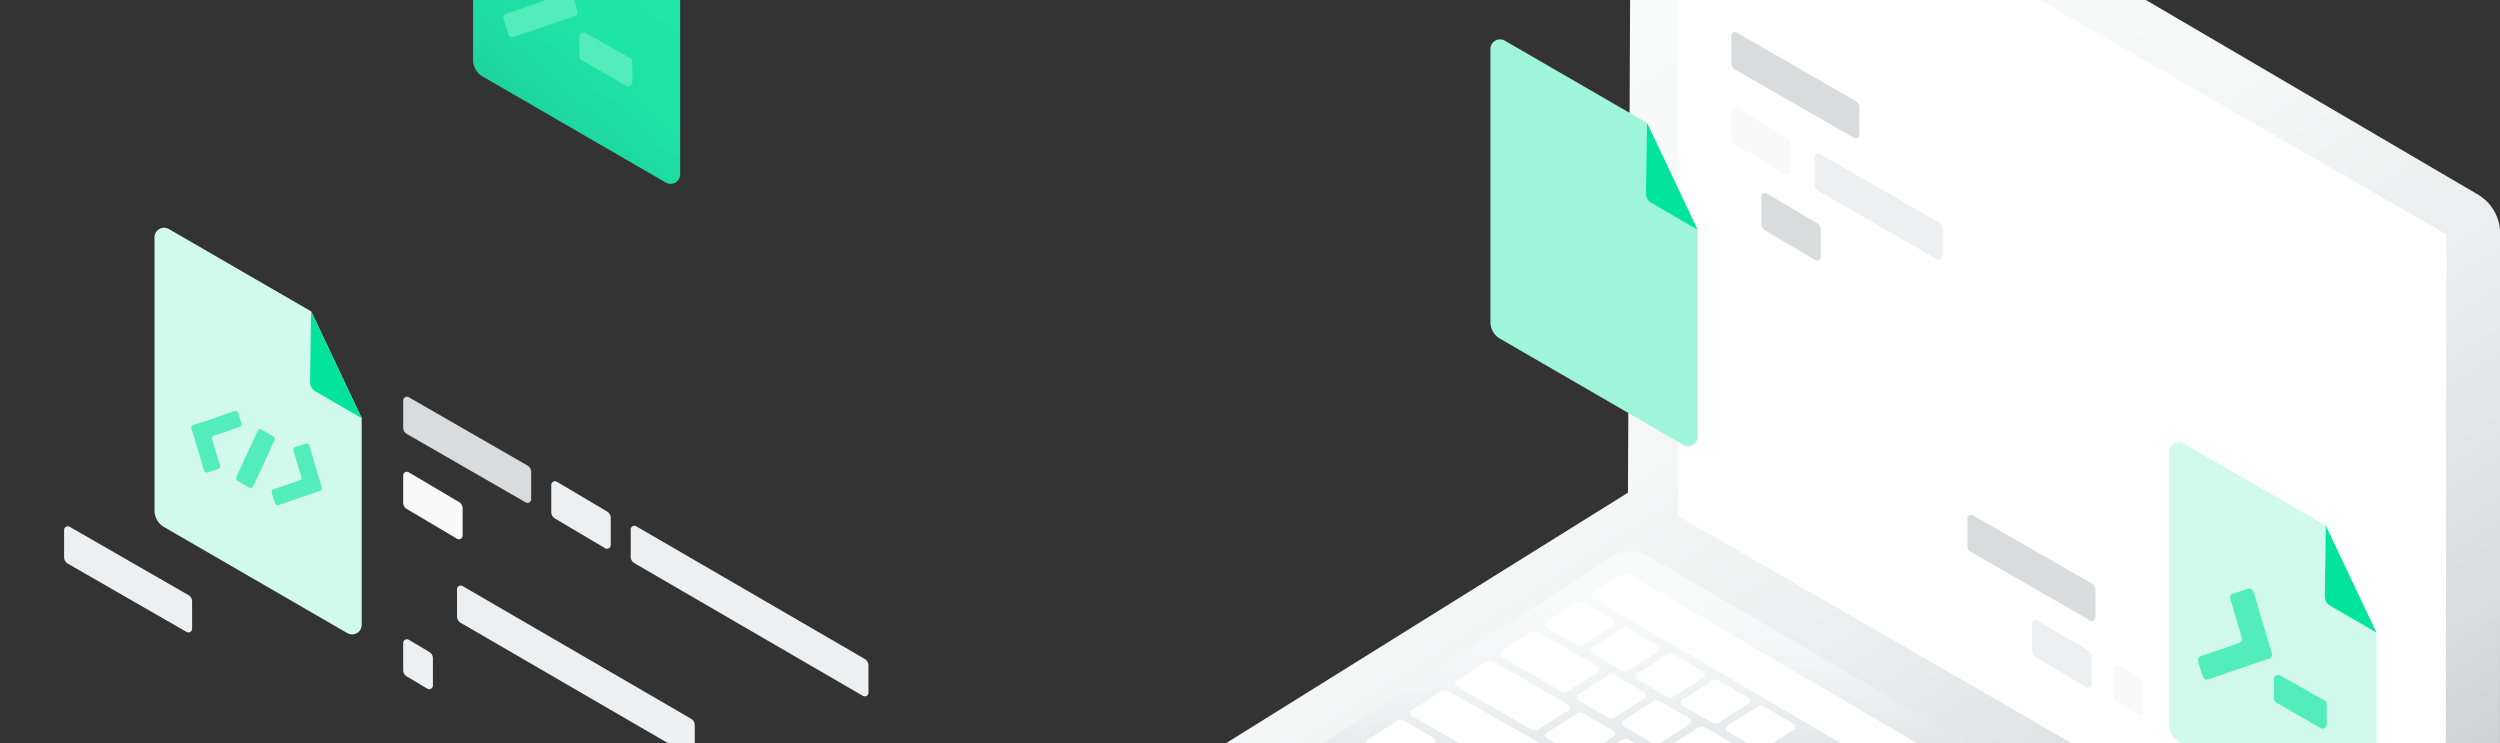 <svg id="Layer_1" data-name="Layer 1" xmlns="http://www.w3.org/2000/svg" xmlns:xlink="http://www.w3.org/1999/xlink" viewBox="0 0 1440 428"><rect x="0" y="0" width="1440" height="428" fill="#333333" stroke="none"/><defs><style>.cls-1{fill:url(#linear-gradient);}.cls-2{fill:#fff;}.cls-3{fill:url(#linear-gradient-2);}.cls-4{fill:#9ff5d9;}.cls-5{fill:#02e49b;}.cls-6{fill:#d1faed;}.cls-7{fill:url(#linear-gradient-3);}.cls-8{fill:#53edbb;}.cls-9{fill:#d9dbdc;}.cls-10{fill:#eeeff0;}.cls-11{fill:#f9f9f9;}</style><linearGradient id="linear-gradient" x1="776.31" y1="-24.78" x2="1271.42" y2="743.58" gradientUnits="userSpaceOnUse"><stop offset="0.13" stop-color="#f9fbfb"/><stop offset="0.35" stop-color="#f6f8f8"/><stop offset="0.54" stop-color="#ebeeee"/><stop offset="0.73" stop-color="#d9dddd"/><stop offset="0.9" stop-color="#c0c5c6"/><stop offset="1" stop-color="#aeb4b6"/></linearGradient><linearGradient id="linear-gradient-2" x1="1046.91" y1="320.07" x2="1059.3" y2="565.59" gradientUnits="userSpaceOnUse"><stop offset="0.08" stop-color="#f9fbfb"/><stop offset="0.27" stop-color="#f1f4f4"/><stop offset="0.55" stop-color="#dce0e1"/><stop offset="0.89" stop-color="#babfc1"/><stop offset="1" stop-color="#aeb4b6"/></linearGradient><linearGradient id="linear-gradient-3" x1="243" y1="90.88" x2="359.01" y2="-42.02" gradientUnits="userSpaceOnUse"><stop offset="0" stop-color="#1eb898"/><stop offset="0.16" stop-color="#1ec79c"/><stop offset="0.42" stop-color="#1ed9a2"/><stop offset="0.69" stop-color="#1ee4a5"/><stop offset="1" stop-color="#1ee7a6"/></linearGradient></defs><title>Banner_Dev_DT</title><path class="cls-1" d="M939.55-143.4a17.35,17.35,0,0,1,26.11-15L1427.19,112a26,26,0,0,1,12.87,22.46l-.12,424a30,30,0,0,1-13.62,25.13L1078,810.51a27.55,27.55,0,0,1-28.37.47L572.81,535.08a13.77,13.77,0,0,1-.39-23.61L937.71,283.78"/><polygon class="cls-2" points="1409.07 134.95 1408.68 552.42 966.44 297.12 966.44 -120.1 1409.07 134.95"/><path class="cls-3" d="M1163.67,697.5,748,454.6a10,10,0,0,1-.38-17L928.25,320.76a20,20,0,0,1,21-.47l415.7,242.9a10,10,0,0,1,.38,17L1184.62,697A20,20,0,0,1,1163.67,697.5Z"/><path class="cls-2" d="M908.05,371.15l-16.89-9.73a2,2,0,0,1-.07-3.43l17-10.83a4,4,0,0,1,4.16-.1l16.89,9.73a2,2,0,0,1,.08,3.43l-17,10.84A4,4,0,0,1,908.05,371.15Z"/><path class="cls-2" d="M934.05,386.15l-16.89-9.73a2,2,0,0,1-.07-3.43l17-10.83a4,4,0,0,1,4.16-.1l16.89,9.73a2,2,0,0,1,.08,3.43l-17,10.84A4,4,0,0,1,934.05,386.15Z"/><path class="cls-2" d="M960.05,401.15l-16.89-9.73a2,2,0,0,1-.07-3.43l17-10.83a4,4,0,0,1,4.16-.1l16.89,9.73a2,2,0,0,1,.08,3.43l-17,10.84A4,4,0,0,1,960.05,401.15Z"/><path class="cls-2" d="M986.05,416.15l-16.89-9.73a2,2,0,0,1-.07-3.43l17-10.83a4,4,0,0,1,4.16-.1l16.89,9.73a2,2,0,0,1,.08,3.43l-17,10.84A4,4,0,0,1,986.05,416.15Z"/><path class="cls-2" d="M1012.05,431.15l-16.89-9.73a2,2,0,0,1-.07-3.43l17-10.83a4,4,0,0,1,4.16-.1l16.89,9.73a2,2,0,0,1,.08,3.43l-17,10.84A4,4,0,0,1,1012.05,431.15Z"/><path class="cls-2" d="M899.05,398.15l-33.89-19.73a2,2,0,0,1-.07-3.43l17-10.83a4,4,0,0,1,4.16-.1l33.89,19.73a2,2,0,0,1,.08,3.43l-17,10.84A4,4,0,0,1,899.05,398.15Z"/><path class="cls-2" d="M926.05,413.15l-16.89-9.73a2,2,0,0,1-.07-3.43l17-10.83a4,4,0,0,1,4.16-.1l16.89,9.73a2,2,0,0,1,.08,3.43l-17,10.84A4,4,0,0,1,926.05,413.15Z"/><path class="cls-2" d="M952.05,428.15l-16.89-9.73a2,2,0,0,1-.07-3.43l17-10.83a4,4,0,0,1,4.16-.1l16.89,9.73a2,2,0,0,1,.08,3.43l-17,10.84A4,4,0,0,1,952.05,428.15Z"/><path class="cls-2" d="M882.05,420.15l-42.89-24.73a2,2,0,0,1-.07-3.43l17-10.83a4,4,0,0,1,4.16-.1l42.89,24.73a2,2,0,0,1,.08,3.43l-17,10.84A4,4,0,0,1,882.05,420.15Z"/><path class="cls-2" d="M883.05,452.15l-69.89-39.73a2,2,0,0,1-.07-3.43l17-10.83a4,4,0,0,1,4.16-.1l69.89,39.73a2,2,0,0,1,.08,3.43l-17,10.84A4,4,0,0,1,883.05,452.15Z"/><path class="cls-2" d="M908.05,435.15l-16.89-9.73a2,2,0,0,1-.07-3.43l17-10.83a4,4,0,0,1,4.16-.1l16.89,9.73a2,2,0,0,1,.08,3.43l-17,10.84A4,4,0,0,1,908.05,435.15Z"/><path class="cls-2" d="M934.05,450.15l-16.89-9.73a2,2,0,0,1-.07-3.43l17-10.83a4,4,0,0,1,4.16-.1l16.89,9.73a2,2,0,0,1,.08,3.43l-17,10.84A4,4,0,0,1,934.05,450.15Z"/><path class="cls-2" d="M978.05,443.15l-16.89-9.73a2,2,0,0,1-.07-3.43l17-10.83a4,4,0,0,1,4.16-.1l16.89,9.73a2,2,0,0,1,.08,3.43l-17,10.84A4,4,0,0,1,978.05,443.15Z"/><path class="cls-2" d="M1323.54,582.17l-405-237.1a2.5,2.5,0,0,1-.09-4.28l15.19-9.48a5,5,0,0,1,5.17-.12l405,237.11a2.49,2.49,0,0,1,.09,4.27l-15.18,9.49A5,5,0,0,1,1323.54,582.17Z"/><path class="cls-4" d="M969.48,256.15,864,195.07a11.06,11.06,0,0,1-5.52-9.57V28.22a5.52,5.52,0,0,1,8.3-4.78l82,47.43,29.08,61.43V251.36A5.53,5.53,0,0,1,969.48,256.15Z"/><path class="cls-5" d="M948.7,70.87l-.61,40.58a6.32,6.32,0,0,0,3.16,5.49l26.53,15.36"/><path class="cls-6" d="M200,364.65,94.47,303.57A11.06,11.06,0,0,1,89,294V136.72a5.52,5.52,0,0,1,8.3-4.78l81.95,47.43,29.08,61.43V359.86A5.53,5.53,0,0,1,200,364.65Z"/><path class="cls-5" d="M179.2,179.37,178.59,220a6.32,6.32,0,0,0,3.16,5.49l26.53,15.36"/><path class="cls-6" d="M1360.48,488.15,1255,427.07a11.06,11.06,0,0,1-5.52-9.57V260.22a5.52,5.52,0,0,1,8.3-4.78l82,47.43,29.08,61.43V483.36A5.53,5.53,0,0,1,1360.48,488.15Z"/><path class="cls-5" d="M1339.7,302.87l-.61,40.58a6.32,6.32,0,0,0,3.16,5.49l26.53,15.36"/><path class="cls-7" d="M383.48,105.15,278,44.07a11.06,11.06,0,0,1-5.52-9.57V-122.78a5.52,5.52,0,0,1,8.3-4.78L362.7-80.13,391.78-18.7V100.36A5.53,5.53,0,0,1,383.48,105.15Z"/><path class="cls-8" d="M136.09,274.85l12.3-26.63a1.64,1.64,0,0,1,2.3-.73l6.8,3.95a1.64,1.64,0,0,1,.66,2.09l-12.3,26.64a1.63,1.63,0,0,1-2.3.72l-6.8-3.95A1.62,1.62,0,0,1,136.09,274.85Z"/><path class="cls-8" d="M111.58,250.94l6,20.12a1.63,1.63,0,0,0,2.07,1.09l6-1.93a1.63,1.63,0,0,0,1.06-2L122.12,253a1.63,1.63,0,0,1,1-2l15-5.13a1.63,1.63,0,0,0,1-2l-1.88-6a1.62,1.62,0,0,0-2.08-1.06l-19.86,6.78-4,1.29a1.63,1.63,0,0,0-1.06,2Z"/><path class="cls-8" d="M180.35,284.12l-19.86,6.78a1.64,1.64,0,0,1-2.09-1.06l-1.87-6a1.63,1.63,0,0,1,1-2l15-5.13a1.63,1.63,0,0,0,1-2l-4.51-15.23a1.64,1.64,0,0,1,1.06-2l6-1.92a1.63,1.63,0,0,1,2.07,1.09l6,20.12,1.24,4a1.63,1.63,0,0,1-1,2Z"/><path class="cls-8" d="M333.74,32.44V21.13a2.4,2.4,0,0,1,3.58-2.1L363,33.49a2.4,2.4,0,0,1,1.22,2.09V47.32a2.41,2.41,0,0,1-3.61,2.08l-25.7-14.88A2.39,2.39,0,0,1,333.74,32.44Z"/><path class="cls-8" d="M330.79.37,322-29.29A2.41,2.41,0,0,0,319-30.9l-8.79,2.84a2.41,2.41,0,0,0-1.57,3l6.65,22.44a2.4,2.4,0,0,1-1.53,3L291.57,7.89a2.4,2.4,0,0,0-1.52,3l2.76,8.81a2.41,2.41,0,0,0,3.08,1.55l29.27-10L331,9.37a2.4,2.4,0,0,0,1.57-3Z"/><path class="cls-8" d="M1309.74,402.44V391.13a2.4,2.4,0,0,1,3.58-2.1L1339,403.49a2.4,2.4,0,0,1,1.22,2.09v11.74a2.41,2.41,0,0,1-3.61,2.08l-25.7-14.88A2.39,2.39,0,0,1,1309.74,402.44Z"/><path class="cls-8" d="M1306.79,370.37,1298,340.71a2.41,2.41,0,0,0-3-1.61l-8.79,2.84a2.41,2.41,0,0,0-1.57,3l6.65,22.44a2.4,2.4,0,0,1-1.53,3l-22.15,7.57a2.4,2.4,0,0,0-1.52,3l2.76,8.81a2.41,2.41,0,0,0,3.08,1.55l29.27-10,5.84-1.89a2.4,2.4,0,0,0,1.57-3Z"/><path class="cls-9" d="M302.77,289.35,234.38,250a4.28,4.28,0,0,1-2.14-3.7V230.65a2.14,2.14,0,0,1,3.2-1.85l68.39,39.34a4.27,4.27,0,0,1,2.14,3.7V287.5A2.13,2.13,0,0,1,302.77,289.35Z"/><path class="cls-10" d="M348.56,315.79l-28.92-17.13a4.26,4.26,0,0,1-2.1-3.67V279.34a2.13,2.13,0,0,1,3.22-1.83l28.93,17.12a4.27,4.27,0,0,1,2.09,3.68V314A2.13,2.13,0,0,1,348.56,315.79Z"/><path class="cls-10" d="M497,400.8,365.41,324.39a4.27,4.27,0,0,1-2.12-3.69V305a2.13,2.13,0,0,1,3.2-1.84l131.62,76.4a4.28,4.28,0,0,1,2.12,3.69V399A2.13,2.13,0,0,1,497,400.8Z"/><path class="cls-11" d="M263.26,310.33,234.34,293.2a4.25,4.25,0,0,1-2.1-3.67V273.89a2.13,2.13,0,0,1,3.22-1.84l28.93,17.13a4.26,4.26,0,0,1,2.09,3.67V308.5A2.13,2.13,0,0,1,263.26,310.33Z"/><path class="cls-10" d="M246.14,396.66l-11.8-7a4.28,4.28,0,0,1-2.1-3.67V370.35a2.14,2.14,0,0,1,3.22-1.84l11.81,7a4.27,4.27,0,0,1,2.09,3.68v15.64A2.13,2.13,0,0,1,246.14,396.66Z"/><path class="cls-10" d="M397,435.16,265.37,358.75a4.26,4.26,0,0,1-2.13-3.69V339.4a2.14,2.14,0,0,1,3.21-1.84L398.06,414a4.26,4.26,0,0,1,2.12,3.69v15.66A2.13,2.13,0,0,1,397,435.16Z"/><path class="cls-10" d="M107.47,364l-68.4-39.33a4.27,4.27,0,0,1-2.14-3.7V305.27a2.13,2.13,0,0,1,3.2-1.84l68.39,39.33a4.25,4.25,0,0,1,2.14,3.7v15.66A2.13,2.13,0,0,1,107.47,364Z"/><path class="cls-9" d="M1067.77,79.35,999.38,40a4.28,4.28,0,0,1-2.14-3.7V20.65a2.14,2.14,0,0,1,3.2-1.85l68.39,39.34a4.27,4.27,0,0,1,2.14,3.7V77.5A2.13,2.13,0,0,1,1067.77,79.35Z"/><path class="cls-9" d="M1045.56,149.79l-28.92-17.13a4.26,4.26,0,0,1-2.1-3.67V113.34a2.13,2.13,0,0,1,3.22-1.83l28.93,17.12a4.27,4.27,0,0,1,2.09,3.68V148A2.13,2.13,0,0,1,1045.56,149.79Z"/><path class="cls-11" d="M1028.26,100.33,999.34,83.2a4.25,4.25,0,0,1-2.1-3.67V63.89a2.13,2.13,0,0,1,3.22-1.84l28.93,17.13a4.26,4.26,0,0,1,2.09,3.67V98.5A2.13,2.13,0,0,1,1028.26,100.33Z"/><path class="cls-10" d="M1115.77,149.35,1047.38,110a4.28,4.28,0,0,1-2.14-3.7V90.65a2.14,2.14,0,0,1,3.2-1.85l68.39,39.34a4.27,4.27,0,0,1,2.14,3.7V147.5A2.13,2.13,0,0,1,1115.77,149.35Z"/><path class="cls-11" d="M1231.14,411.66l-11.8-7a4.28,4.28,0,0,1-2.1-3.67V385.35a2.14,2.14,0,0,1,3.22-1.84l11.81,7a4.27,4.27,0,0,1,2.09,3.68v15.64A2.13,2.13,0,0,1,1231.14,411.66Z"/><path class="cls-10" d="M1201.56,395.79l-28.92-17.13a4.26,4.26,0,0,1-2.1-3.67V359.34a2.13,2.13,0,0,1,3.22-1.83l28.93,17.12a4.27,4.27,0,0,1,2.09,3.68V394A2.13,2.13,0,0,1,1201.56,395.79Z"/><path class="cls-9" d="M1203.77,357.35,1135.38,318a4.28,4.28,0,0,1-2.14-3.7V298.65a2.14,2.14,0,0,1,3.2-1.85l68.39,39.34a4.27,4.27,0,0,1,2.14,3.7V355.5A2.13,2.13,0,0,1,1203.77,357.35Z"/><path class="cls-2" d="M804.59,439.3l-16.89-9.72a2,2,0,0,1-.08-3.44l17-10.83a4,4,0,0,1,4.16-.09l16.89,9.72a2,2,0,0,1,.07,3.44l-17,10.83A4,4,0,0,1,804.59,439.3Z"/></svg>
